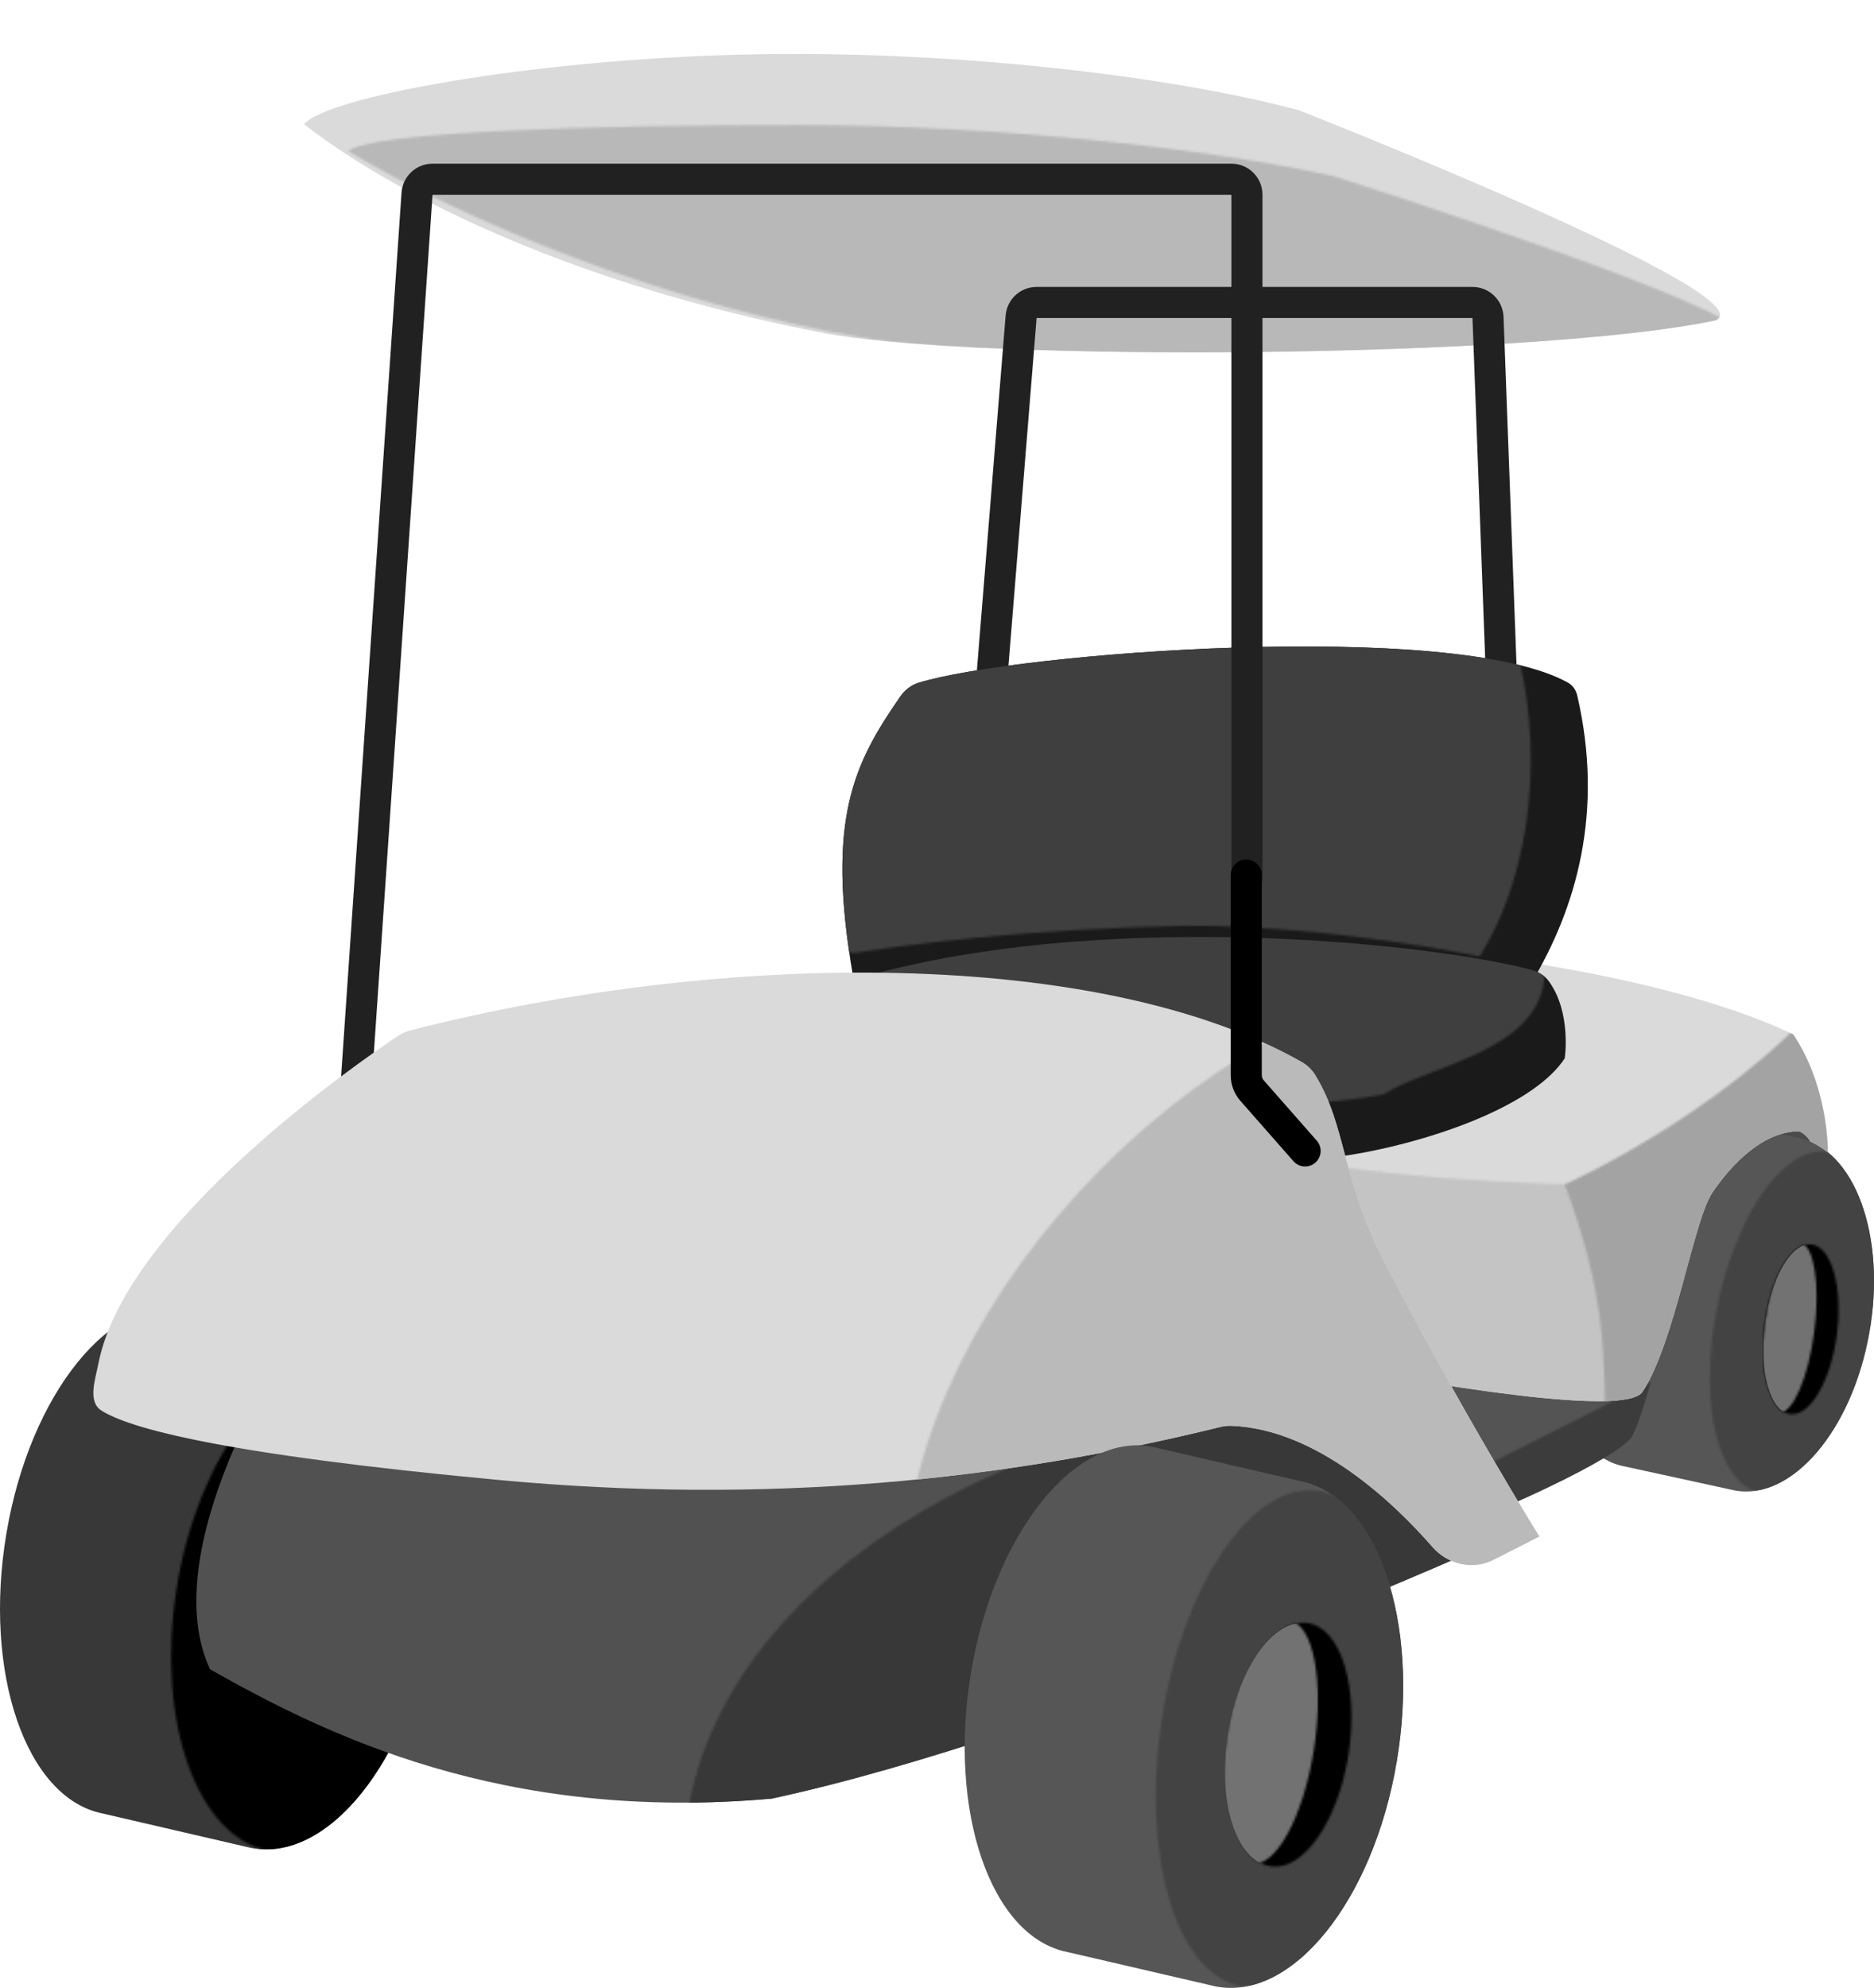 <svg width="812" height="861" viewBox="0 0 812 861" fill="none" xmlns="http://www.w3.org/2000/svg">
<g filter="url(#filter0_d)">
<path d="M743.313 136.06C665.501 152.637 422.281 154.168 356.693 141.523C264.631 123.774 182.304 90.04 131.78 51.164C140.691 39.601 228.289 23.151 322.392 20.93C412.408 18.805 507.995 30.314 562.851 45.072C562.851 45.072 767.328 125.379 743.313 136.06Z" fill="#DADADA"/>
</g>
<mask id="mask0" mask-type="alpha" maskUnits="userSpaceOnUse" x="145" y="34" width="615" height="145">
<path d="M752.643 146.597C678.404 157.35 439.069 157.11 376 146.597C287.474 131.842 200.123 95.024 151 65.5C159.323 57.161 257.148 54.042 347.26 54.148C433.459 54.249 525.247 64.48 578.073 76.348C578.073 76.348 775.453 139.186 752.643 146.597Z" fill="#C4C4C4"/>
</mask>
<g mask="url(#mask0)">
<g filter="url(#filter1_d)">
<path d="M743.313 136.06C665.501 152.637 422.281 154.168 356.693 141.523C264.631 123.774 182.304 90.04 131.78 51.164C140.691 39.601 228.289 23.151 322.392 20.93C412.408 18.805 507.995 30.314 562.851 45.072C562.851 45.072 767.328 125.379 743.313 136.06Z" fill="#B9B8B8"/>
</g>
</g>
<rect x="770" y="489" width="18" height="8" fill="#4B4B4B"/>
<path d="M751.619 645.541C776.269 650.138 802.379 619.681 809.937 577.514C817.495 535.347 803.639 497.438 778.989 492.842L731.381 482.459C706.731 477.862 680.621 508.319 673.063 550.486C665.505 592.653 679.361 630.562 704.011 635.158L751.619 645.541Z" fill="#565656"/>
<mask id="mask1" mask-type="alpha" maskUnits="userSpaceOnUse" x="729" y="492" width="96" height="161">
<ellipse cx="777.052" cy="572.662" rx="33.656" ry="75.035" transform="rotate(11.415 777.052 572.662)" fill="#C4C4C4"/>
</mask>
<g mask="url(#mask1)">
<path d="M751.619 645.541C776.269 650.138 802.379 619.681 809.937 577.514C817.495 535.347 803.639 497.438 778.989 492.842L731.381 482.459C706.731 477.862 680.621 508.319 673.063 550.486C665.505 592.653 679.361 630.562 704.011 635.158L751.619 645.541Z" fill="#434343"/>
</g>
<mask id="mask2" mask-type="alpha" maskUnits="userSpaceOnUse" x="760" y="537" width="41" height="78">
<ellipse cx="780.311" cy="575.738" rx="15.776" ry="37.047" transform="rotate(7.228 780.311 575.738)" fill="#C4C4C4"/>
</mask>
<g mask="url(#mask2)">
<path d="M751.619 645.541C776.269 650.138 802.379 619.681 809.937 577.514C817.495 535.347 803.639 497.438 778.989 492.842L731.381 482.459C706.731 477.862 680.621 508.319 673.063 550.486C665.505 592.653 679.361 630.562 704.011 635.158L751.619 645.541Z" fill="black"/>
</g>
<mask id="mask3" mask-type="alpha" maskUnits="userSpaceOnUse" x="760" y="537" width="31" height="77">
<ellipse cx="775.406" cy="575.116" rx="10.831" ry="37.047" transform="rotate(7.228 775.406 575.116)" fill="#C4C4C4"/>
</mask>
<g mask="url(#mask3)">
<ellipse cx="780.311" cy="575.738" rx="15.776" ry="37.047" transform="rotate(7.228 780.311 575.738)" fill="#727272"/>
</g>
<path d="M574 600L716 596C716 596 711 615 707 622.5C698 633.5 647 655 647 655L574 600Z" fill="#3C3C3C"/>
<mask id="mask4" mask-type="alpha" maskUnits="userSpaceOnUse" x="588" y="522" width="147" height="125">
<rect x="588.084" y="580.29" width="127.232" height="73.681" transform="rotate(-26.765 588.084 580.29)" fill="#C4C4C4"/>
</mask>
<g mask="url(#mask4)">
<path d="M574 600L716 596C716 596 711 615 707 622.5C698 633.5 647 655 647 655L574 600Z" fill="#545454"/>
</g>
<path d="M505.393 403C505.393 403 688.128 405.875 777 448C792 470.5 792 497 792 499C790 497.5 786 495 784.5 494.5C784.5 494.5 782.5 491 779.5 490C764.099 490 750.5 504 742.068 516.388C733.635 528.777 725.827 581.599 711.622 602.862C725.827 581.599 697.418 624.125 711.622 602.862C697.418 624.125 400 554.184 400 554.184L505.393 403Z" fill="#DADADA"/>
<mask id="mask5" mask-type="alpha" maskUnits="userSpaceOnUse" x="522" y="494" width="198" height="127">
<path d="M533 495.5C584 511.5 682.5 513 682.5 513L720 603L631 621C631 621 482 479.5 533 495.5Z" fill="#C4C4C4"/>
</mask>
<g mask="url(#mask5)">
<path d="M505.393 403C505.393 403 688.128 405.875 777 448C792 470.5 792 497 792 499C790 497.5 786 495 784.5 494.5C784.5 494.5 782.5 491 779.5 490C764.099 490 750.5 504 742.068 516.388C733.635 528.777 725.827 581.599 711.622 602.862C725.827 581.599 697.418 624.125 711.622 602.862C697.418 624.125 400 554.184 400 554.184L505.393 403Z" fill="#C4C4C4"/>
</g>
<mask id="mask6" mask-type="alpha" maskUnits="userSpaceOnUse" x="643" y="419" width="210" height="208">
<path d="M678 513C678 513 758 477.5 801 419L828.5 567.5L695.5 626.5C695.5 585.5 695.5 560 678 513Z" fill="#C4C4C4"/>
</mask>
<g mask="url(#mask6)">
<path d="M505.393 403C505.393 403 688.128 405.875 777 448C792 470.5 792 497 792 499C790 497.5 786 495 784.5 494.5C784.5 494.5 782.5 491 779.5 490C764.099 490 750.5 504 742.068 516.388C733.635 528.777 725.827 581.599 711.622 602.862C725.827 581.599 697.418 624.125 711.622 602.862C697.418 624.125 400 554.184 400 554.184L505.393 403Z" fill="#A3A3A3"/>
</g>
<path d="M418 439L442.448 137.189C442.731 133.693 445.651 131 449.158 131H638.024C641.645 131 644.617 133.863 644.752 137.481L656 439" stroke="#212121" stroke-width="13.465"/>
<path d="M389.869 302.002C391.858 299.119 394.482 296.825 397.825 295.783C439.796 282.703 629.918 268.075 679.392 295.665C681.516 296.849 682.881 298.917 683.428 301.286C695.041 351.524 683.094 392.9 663.737 425.414C662.209 427.982 659.53 429.666 656.565 430.036C514.995 447.707 405.263 434.486 377.588 430.486C373.459 429.889 370.288 426.718 369.578 422.608C357.83 354.573 370.165 330.563 389.869 302.002Z" fill="#1A1A1A"/>
<mask id="mask7" mask-type="alpha" maskUnits="userSpaceOnUse" x="357" y="269" width="307" height="146">
<path d="M387.895 298.31C389.959 295.498 392.584 293.241 395.901 292.162C435.311 279.336 608 256.195 654.28 280.587C656.446 281.729 657.849 283.809 658.409 286.192C669.713 334.319 660.418 384.102 641.097 414.222C641.097 414.222 579 400.941 515 400.941C444.831 402.211 392.134 409.32 371.283 412.584C365.842 413.435 360.629 409.816 359.791 404.373C350.698 345.32 369.249 323.711 387.895 298.31Z" fill="#1A1A1A"/>
</mask>
<g mask="url(#mask7)">
<path d="M389.869 302.002C391.858 299.119 394.482 296.825 397.825 295.783C439.796 282.703 629.918 268.075 679.392 295.665C681.516 296.849 682.881 298.917 683.429 301.286C695.041 351.524 683.094 392.9 663.737 425.414C662.209 427.982 659.53 429.666 656.565 430.036C514.995 447.707 405.263 434.486 377.588 430.486C373.459 429.889 370.288 426.718 369.578 422.608C357.83 354.573 370.165 330.563 389.869 302.002Z" fill="#3F3F3F"/>
</g>
<path d="M380.5 421.367C485.967 393.824 622.332 409.055 663.455 420.047C666.496 420.86 669.267 422.452 671.116 425C681.004 438.63 678 458.367 678 458.367C665.349 477.786 625.473 492.521 592 499C514.5 514 337.5 492.867 279 458.367C315.058 436.464 339.679 432.028 380.5 421.367Z" fill="#1A1A1A"/>
<mask id="mask8" mask-type="alpha" maskUnits="userSpaceOnUse" x="279" y="396" width="391" height="84">
<path d="M375.716 410.448C471.358 386.184 608.999 397.781 656.991 407.729C663.912 409.164 669.483 414.691 669.245 421.755C668.102 455.527 619.001 461.302 599.5 474C525.653 487.885 334.743 476.631 279 444.696C313.359 424.421 336.819 420.315 375.716 410.448Z" fill="#6A6A6A"/>
</mask>
<g mask="url(#mask8)">
<path d="M380.5 421.367C485.967 393.824 622.332 409.055 663.455 420.047C666.496 420.86 669.224 422.477 671.273 424.867C701.64 460.279 642.835 489.161 592 499C514.5 514 337.5 492.867 279 458.367C315.058 436.464 339.679 432.028 380.5 421.367Z" fill="#3F3F3F"/>
</g>
<path d="M153.5 481.5L180.701 83.895C180.942 80.364 183.878 77.623 187.418 77.623H533.569C537.287 77.623 540.301 80.637 540.301 84.355V381.5" stroke="#212121" stroke-width="13.465"/>
<path d="M108.636 800.343C141.852 806.929 177.035 763.286 187.22 702.864C197.404 642.442 178.734 588.122 145.518 581.535L81.364 566.657C48.148 560.071 12.965 603.714 2.78 664.136C-7.404 724.558 11.266 778.878 44.482 785.465L108.636 800.343Z" fill="#383838"/>
<mask id="mask9" mask-type="alpha" maskUnits="userSpaceOnUse" x="59" y="582" width="150" height="229">
<ellipse cx="134.195" cy="696.877" rx="58.362" ry="106.181" transform="rotate(9.13 134.195 696.877)" fill="#C4C4C4"/>
</mask>
<g mask="url(#mask9)">
<path d="M108.636 800.343C141.852 806.929 177.035 763.286 187.22 702.864C197.404 642.442 178.734 588.122 145.518 581.535L81.364 566.657C48.148 560.071 12.965 603.714 2.78 664.136C-7.404 724.558 11.266 778.878 44.482 785.465L108.636 800.343Z" fill="black"/>
</g>
<path d="M119.1 593H606.1L652.5 665.5C652.5 665.5 464 751 334.5 779C217.611 789.504 140.5 751 91 723C68.074 673.777 119.1 593 119.1 593Z" fill="#515151"/>
<mask id="mask10" mask-type="alpha" maskUnits="userSpaceOnUse" x="296" y="603" width="598" height="421">
<path d="M894 808.5C894 927.517 763.491 1024 602.5 1024C441.509 1024 296 927.517 296 808.5C296 689.483 441.509 603 602.5 603C763.491 603 894 689.483 894 808.5Z" fill="#C4C4C4"/>
</mask>
<g mask="url(#mask10)">
<path d="M119.1 593H606.1L652.5 665.5C652.5 665.5 464 751 334.5 779C217.611 789.504 140.5 751 91 723C68.074 673.777 119.1 593 119.1 593Z" fill="#383838"/>
</g>
<path d="M172.397 448.716C174.165 447.536 176.041 446.727 178.1 446.202C315.942 411.01 476.992 410.875 563.796 459.853C566.271 461.25 568.379 463.189 569.865 465.611C583.455 487.76 581.277 510.747 599.5 546C633.489 611.752 667 665.5 667 665.5L646.93 675.676C638.071 680.168 627.218 677.521 620.69 670.034C604.219 651.145 570.787 618.915 533.454 617.545C531.828 617.485 530.205 617.699 528.625 618.087C434.776 641.182 332.57 651.876 216 641C95.103 629.72 55.683 618.44 43.933 610.935C37.856 607.053 41.281 597.494 42.678 590.42C54.694 529.609 154.895 460.4 172.397 448.716Z" fill="#DADADA"/>
<mask id="mask11" mask-type="alpha" maskUnits="userSpaceOnUse" x="392" y="421" width="485" height="442">
<path d="M876.5 642C876.5 764.055 776.659 863 653.5 863C530.34 863 392 806.154 392 684.099C392 562.044 530.34 421 653.5 421C776.659 421 876.5 519.945 876.5 642Z" fill="#5F5F5F"/>
</mask>
<g mask="url(#mask11)">
<path d="M172.397 448.716C174.165 447.536 176.041 446.727 178.1 446.202C315.942 411.01 476.992 410.875 563.796 459.853C566.271 461.25 568.379 463.189 569.865 465.611C583.455 487.76 581.277 510.747 599.5 546C633.489 611.752 667 665.5 667 665.5L646.93 675.676C638.071 680.168 627.218 677.521 620.69 670.034C604.219 651.145 570.787 618.915 533.454 617.545C531.828 617.485 530.205 617.699 528.625 618.087C434.776 641.182 332.57 651.876 216 641C95.103 629.72 55.683 618.44 43.933 610.935C37.856 607.053 41.281 597.494 42.678 590.42C54.694 529.609 154.895 460.4 172.397 448.716Z" fill="#BABABA"/>
</g>
<path d="M546.73 379C546.73 375.283 543.717 372.27 540 372.27C536.283 372.27 533.27 375.283 533.27 379H546.73ZM560.446 502.944C562.9 505.735 567.153 506.008 569.944 503.554C572.735 501.1 573.008 496.847 570.554 494.056L560.446 502.944ZM533.27 379V465.729H546.73V379H533.27ZM537.436 476.776L560.446 502.944L570.554 494.056L547.544 467.888L537.436 476.776ZM533.27 465.729C533.27 469.795 534.751 473.722 537.436 476.776L547.544 467.888C547.019 467.291 546.73 466.524 546.73 465.729H533.27Z" fill="black"/>
<path d="M526.636 860.343C559.852 866.929 595.035 823.286 605.22 762.864C615.404 702.442 596.734 648.122 563.518 641.535L499.364 626.657C466.148 620.071 430.965 663.714 420.78 724.136C410.596 784.558 429.266 838.878 462.482 845.465L526.636 860.343Z" fill="#565656"/>
<mask id="mask12" mask-type="alpha" maskUnits="userSpaceOnUse" x="486" y="637" width="137" height="232">
<ellipse cx="554.923" cy="753.061" rx="52.213" ry="108.556" transform="rotate(8.704 554.923 753.061)" fill="#C4C4C4"/>
</mask>
<g mask="url(#mask12)">
<path d="M526.636 860.343C559.852 866.929 595.035 823.286 605.22 762.864C615.404 702.442 596.734 648.122 563.518 641.535L499.364 626.657C466.148 620.071 430.965 663.714 420.78 724.136C410.596 784.558 429.266 838.878 462.482 845.465L526.636 860.343Z" fill="#434343"/>
</g>
<mask id="mask13" mask-type="alpha" maskUnits="userSpaceOnUse" x="524" y="699" width="69" height="114">
<ellipse cx="558.645" cy="755.645" rx="26.014" ry="53.322" transform="rotate(8.704 558.645 755.645)" fill="#C4C4C4"/>
</mask>
<g mask="url(#mask13)">
<path d="M526.636 860.343C559.852 866.929 595.035 823.286 605.22 762.864C615.404 702.442 596.734 648.122 563.518 641.535L499.364 626.657C466.148 620.071 430.965 663.714 420.78 724.136C410.596 784.558 429.266 838.878 462.482 845.465L526.636 860.343Z" fill="black"/>
</g>
<mask id="mask14" mask-type="alpha" maskUnits="userSpaceOnUse" x="523" y="699" width="55" height="111">
<ellipse cx="550.659" cy="754.499" rx="18.935" ry="53.247" transform="rotate(8.704 550.659 754.499)" fill="#C4C4C4"/>
</mask>
<g mask="url(#mask14)">
<ellipse cx="558.306" cy="755.67" rx="26.671" ry="53.247" transform="rotate(8.704 558.306 755.67)" fill="#727272"/>
</g>
<defs>
<filter id="filter0_d" x="123.088" y="0" width="631.72" height="180.102" filterUnits="userSpaceOnUse" color-interpolation-filters="sRGB">
<feFlood flood-opacity="0" result="BackgroundImageFix"/>
<feColorMatrix in="SourceAlpha" type="matrix" values="0 0 0 0 0 0 0 0 0 0 0 0 0 0 0 0 0 0 127 0"/>
<feOffset dy="2.693"/>
<feGaussianBlur stdDeviation="1.346"/>
<feColorMatrix type="matrix" values="0 0 0 0 0 0 0 0 0 0 0 0 0 0 0 0 0 0 0.25 0"/>
<feBlend mode="normal" in2="BackgroundImageFix" result="effect1_dropShadow"/>
<feBlend mode="normal" in="SourceGraphic" in2="effect1_dropShadow" result="shape"/>
</filter>
<filter id="filter1_d" x="123.088" y="0" width="631.72" height="180.102" filterUnits="userSpaceOnUse" color-interpolation-filters="sRGB">
<feFlood flood-opacity="0" result="BackgroundImageFix"/>
<feColorMatrix in="SourceAlpha" type="matrix" values="0 0 0 0 0 0 0 0 0 0 0 0 0 0 0 0 0 0 127 0"/>
<feOffset dy="2.693"/>
<feGaussianBlur stdDeviation="1.346"/>
<feColorMatrix type="matrix" values="0 0 0 0 0 0 0 0 0 0 0 0 0 0 0 0 0 0 0.25 0"/>
<feBlend mode="normal" in2="BackgroundImageFix" result="effect1_dropShadow"/>
<feBlend mode="normal" in="SourceGraphic" in2="effect1_dropShadow" result="shape"/>
</filter>
</defs>
</svg>
